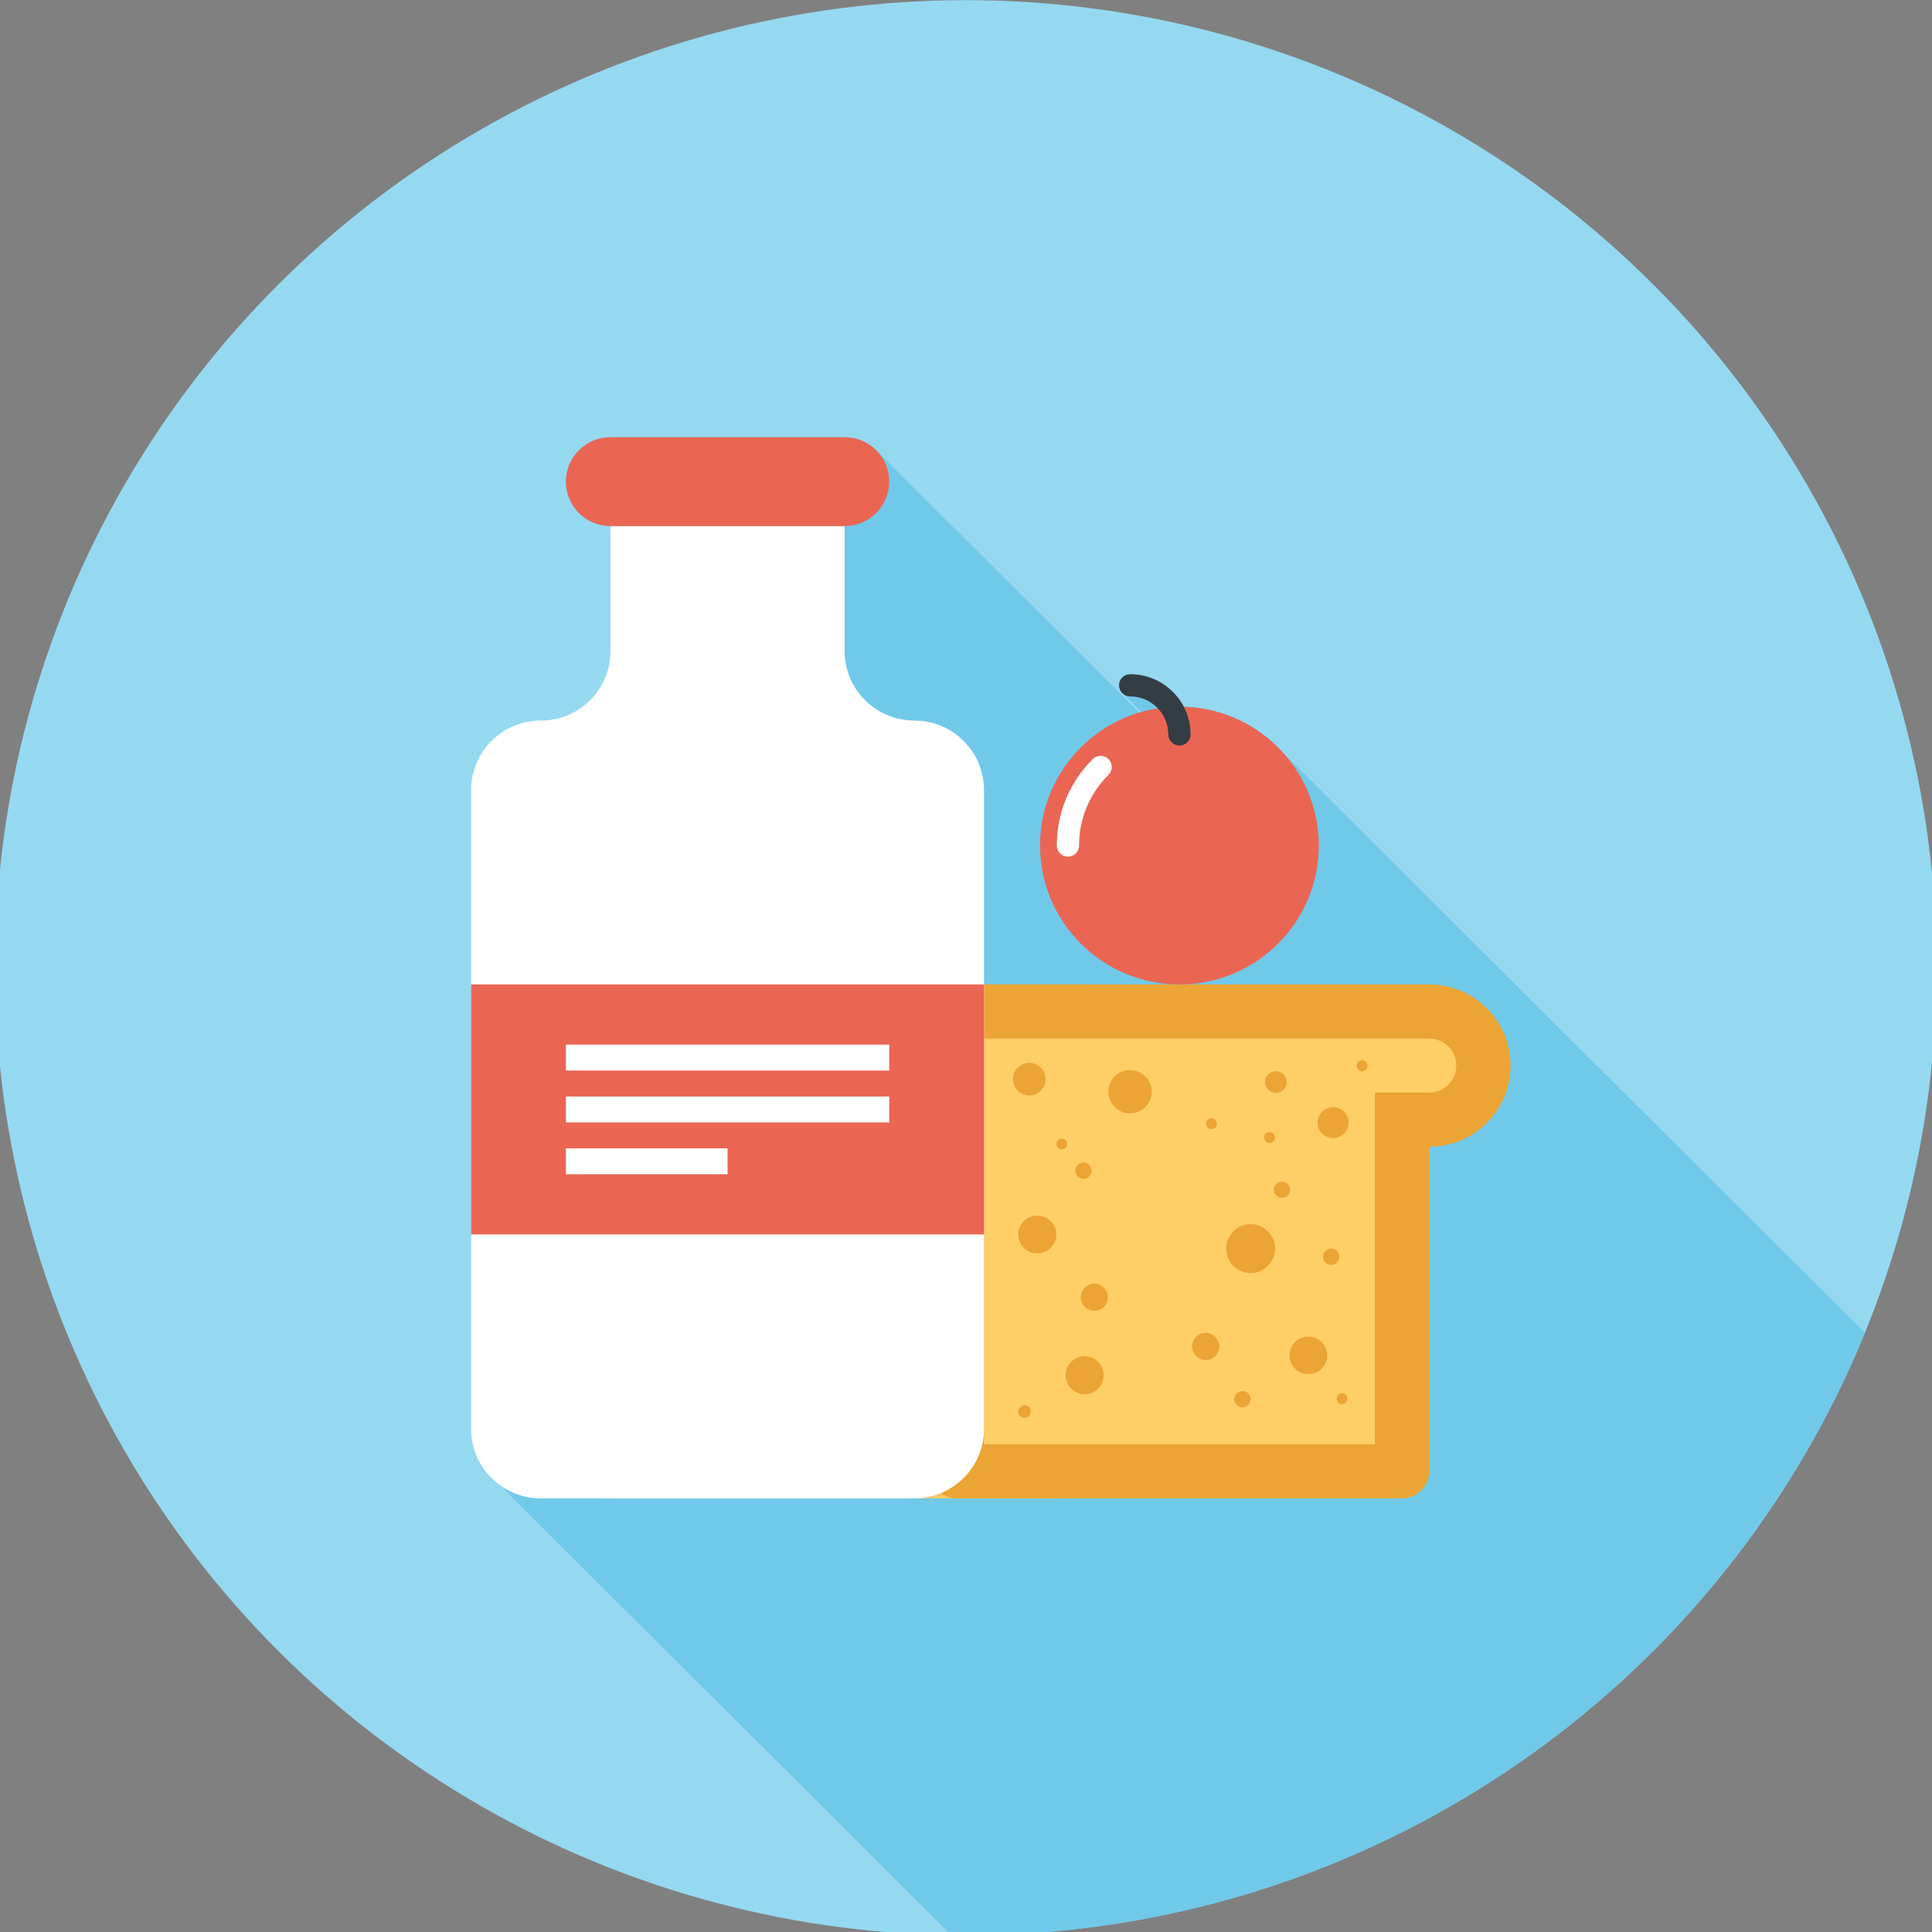 <?xml version="1.0" encoding="utf-8"?>
<!-- Generator: Adobe Illustrator 17.0.0, SVG Export Plug-In . SVG Version: 6.00 Build 0)  -->
<!DOCTYPE svg PUBLIC "-//W3C//DTD SVG 1.1//EN" "http://www.w3.org/Graphics/SVG/1.1/DTD/svg11.dtd">
<svg version="1.1" id="Layer_1" xmlns="http://www.w3.org/2000/svg" xmlns:xlink="http://www.w3.org/1999/xlink" x="0px" y="0px"
	 width="74px" height="74px" viewBox="0 0 74 74" enable-background="new 0 0 74 74" xml:space="preserve">
<rect x="0" y="0" width="74" height="74" fill="#808080" stroke="none"/>
<g>
	<ellipse fill="#95D9F1" cx="36.992" cy="37.067" rx="37.186" ry="37.061"/>
	<path fill="#71C9E9" d="M71.432,51.049L48.698,28.394c-0.473-0.421-1.025-0.754-1.629-0.983c-0.042-0.015-0.085-0.031-0.128-0.044
		c-0.12-0.042-0.241-0.079-0.367-0.113c-0.054-0.016-0.108-0.029-0.164-0.042c-0.122-0.029-0.245-0.052-0.373-0.071
		c-0.05-0.009-0.102-0.019-0.154-0.025c-0.178-0.023-0.355-0.04-0.539-0.046c-0.388-0.735-1.166-1.243-2.058-1.243
		c-0.235,0-0.423,0.192-0.423,0.425c0,0.052,0.012,0.102,0.031,0.152c0.004,0.012,0.011,0.023,0.017,0.035
		c0.008,0.019,0.014,0.037,0.025,0.054l0.029,0.029c0.017,0.019,0.033,0.036,0.054,0.054l0.031,0.031l0.666,0.664l0.004,0.002
		c-0.027,0.008-0.052,0.016-0.079,0.025l-0.006-0.008L33.555,17.242c-0.33-0.331-0.766-0.498-1.204-0.498h-8.965
		c-0.438,0-0.875,0.167-1.21,0.498c-0.336,0.333-0.5,0.77-0.5,1.204c0,0.435,0.164,0.87,0.5,1.205
		c0.336,0.329,0.772,0.498,1.21,0.498v4.787c0,0.683-0.266,1.362-0.784,1.884c-0.523,0.516-1.204,0.779-1.89,0.779
		c-0.681,0-1.363,0.258-1.886,0.779c-0.523,0.518-0.782,1.201-0.782,1.88v24.473c0,0.562,0.178,1.12,0.533,1.589l17.855,17.793
		c0.185,0.004,0.371,0.014,0.56,0.014C52.563,74.128,65.893,64.585,71.432,51.049z"/>
	<g>
		<g>
			<path fill="#F8C964" d="M43.579,38.616c-0.606-0.608-1.406-0.91-2.205-0.91H22.246c-0.799,0-1.598,0.302-2.207,0.91
				c-0.608,0.608-0.913,1.401-0.913,2.197c0,0.797,0.305,1.593,0.913,2.199c0.608,0.606,1.407,0.91,2.207,0.91v12.433
				c0,0.264,0.1,0.531,0.303,0.731c0.203,0.204,0.469,0.304,0.735,0.304h17.05c0.266,0,0.533-0.1,0.736-0.304
				c0.203-0.2,0.303-0.468,0.303-0.731V43.923c0.799,0,1.598-0.304,2.205-0.91c0.61-0.606,0.915-1.403,0.915-2.199
				C44.494,40.017,44.189,39.224,43.579,38.616z"/>
			<path fill="#ECA434" d="M56.945,38.616c-0.61-0.608-1.407-0.91-2.205-0.91H35.611c-0.799,0-1.597,0.302-2.207,0.91
				c-0.608,0.608-0.913,1.401-0.913,2.197c0,0.797,0.305,1.593,0.913,2.199c0.61,0.606,1.407,0.91,2.207,0.91v12.433
				c0,0.264,0.1,0.531,0.303,0.731c0.203,0.204,0.469,0.304,0.734,0.304h17.054c0.264,0,0.531-0.1,0.733-0.304
				c0.203-0.2,0.305-0.468,0.305-0.731V43.923c0.797,0,1.595-0.304,2.205-0.91s0.913-1.403,0.913-2.199
				C57.858,40.017,57.555,39.224,56.945,38.616z"/>
			<path fill="#FECE67" d="M37.69,55.321V41.85h-2.079c-0.162,0-0.471-0.04-0.736-0.304c-0.266-0.263-0.305-0.571-0.305-0.733
				c0-0.16,0.039-0.47,0.305-0.731c0.264-0.264,0.573-0.304,0.736-0.304h19.129c0.16,0,0.471,0.04,0.734,0.304
				c0.266,0.262,0.305,0.571,0.305,0.731c0,0.162-0.039,0.469-0.305,0.733c-0.263,0.264-0.573,0.304-0.734,0.304h-2.079v13.47H37.69
				z"/>
			<g>
				<g>
					<circle fill="#ECA434" cx="41.5" cy="44.838" r="0.312"/>
					<circle fill="#ECA434" cx="47.589" cy="53.593" r="0.312"/>
					<path fill="#ECA434" d="M49.414,45.573c0,0.169-0.139,0.308-0.311,0.308c-0.172,0-0.313-0.139-0.313-0.308
						c0-0.173,0.141-0.314,0.313-0.314C49.275,45.26,49.414,45.4,49.414,45.573z"/>
					<circle fill="#ECA434" cx="43.281" cy="41.816" r="0.83"/>
					<ellipse fill="#ECA434" cx="39.73" cy="47.284" rx="0.729" ry="0.723"/>
					<circle fill="#ECA434" cx="47.901" cy="47.825" r="0.936"/>
					<circle fill="#ECA434" cx="50.985" cy="48.136" r="0.312"/>
					<circle fill="#ECA434" cx="48.628" cy="43.569" r="0.207"/>
					<circle fill="#ECA434" cx="40.669" cy="43.819" r="0.208"/>
					<circle fill="#ECA434" cx="46.401" cy="43.041" r="0.209"/>
					<circle fill="#ECA434" cx="51.405" cy="53.573" r="0.208"/>
					<circle fill="#ECA434" cx="39.24" cy="54.066" r="0.24"/>
					<circle fill="#ECA434" cx="52.173" cy="40.821" r="0.209"/>
					<circle fill="#ECA434" cx="51.059" cy="42.999" r="0.593"/>
					<circle fill="#ECA434" cx="48.866" cy="41.445" r="0.415"/>
					<circle fill="#ECA434" cx="41.546" cy="52.675" r="0.728"/>
					<circle fill="#ECA434" cx="41.916" cy="49.689" r="0.519"/>
					<circle fill="#ECA434" cx="50.113" cy="51.915" r="0.72"/>
					<path fill="#ECA434" d="M46.698,51.573c0,0.285-0.232,0.518-0.521,0.518c-0.286,0-0.517-0.233-0.517-0.518
						c0-0.287,0.232-0.52,0.517-0.52C46.467,51.053,46.698,51.286,46.698,51.573z"/>
					<circle fill="#ECA434" cx="39.422" cy="41.333" r="0.624"/>
				</g>
			</g>
		</g>
		<g>
			<path fill="#FFFFFF" d="M36.907,28.377c-0.521-0.52-1.205-0.779-1.886-0.779c-0.683,0-1.367-0.26-1.886-0.779
				c-0.523-0.52-0.784-1.201-0.784-1.882v-4.787h-8.969v4.787c0,0.681-0.259,1.362-0.78,1.882c-0.521,0.519-1.204,0.779-1.888,0.779
				s-1.367,0.26-1.888,0.779c-0.521,0.519-0.782,1.2-0.782,1.882v24.473c0,0.681,0.261,1.362,0.782,1.88
				c0.521,0.52,1.205,0.779,1.888,0.779h14.307c0.681,0,1.365-0.26,1.886-0.779c0.521-0.518,0.784-1.199,0.784-1.88V30.258
				C37.69,29.577,37.428,28.896,36.907,28.377z"/>
			<rect x="18.044" y="37.706" fill="#EA6653" width="19.647" height="9.576"/>
			<g>
				<rect x="21.675" y="40.011" fill="#FFFFFF" width="12.384" height="0.993"/>
				<rect x="21.675" y="41.999" fill="#FFFFFF" width="12.384" height="0.993"/>
				<rect x="21.675" y="43.984" fill="#FFFFFF" width="6.193" height="0.993"/>
			</g>
			<path fill="#EA6653" d="M34.059,18.447c0-0.437-0.168-0.871-0.5-1.204c-0.334-0.331-0.772-0.498-1.208-0.498h-8.969
				c-0.436,0-0.873,0.167-1.207,0.498c-0.334,0.333-0.5,0.768-0.5,1.204l0,0c0,0.437,0.166,0.872,0.5,1.205
				c0.334,0.333,0.77,0.498,1.207,0.498h8.969c0.436,0,0.875-0.165,1.208-0.498C33.891,19.318,34.059,18.883,34.059,18.447
				L34.059,18.447z"/>
		</g>
		<g>
			<ellipse fill="#EA6653" cx="45.175" cy="32.386" rx="5.338" ry="5.32"/>
			<path fill="#FFFFFF" d="M40.905,32.811c-0.235,0-0.427-0.19-0.427-0.425c0-1.25,0.488-2.424,1.376-3.311
				c0.166-0.165,0.436-0.165,0.604,0c0.166,0.167,0.166,0.437,0,0.602c-0.726,0.723-1.128,1.686-1.128,2.709
				C41.331,32.621,41.14,32.811,40.905,32.811z"/>
			<path fill="#343C44" d="M45.175,28.555c-0.236,0-0.427-0.191-0.427-0.425c0-0.802-0.655-1.455-1.46-1.455
				c-0.236,0-0.427-0.192-0.427-0.427c0-0.235,0.191-0.423,0.427-0.423c1.276,0,2.313,1.033,2.313,2.305
				C45.602,28.365,45.412,28.555,45.175,28.555z"/>
		</g>
	</g>
</g>
</svg>
